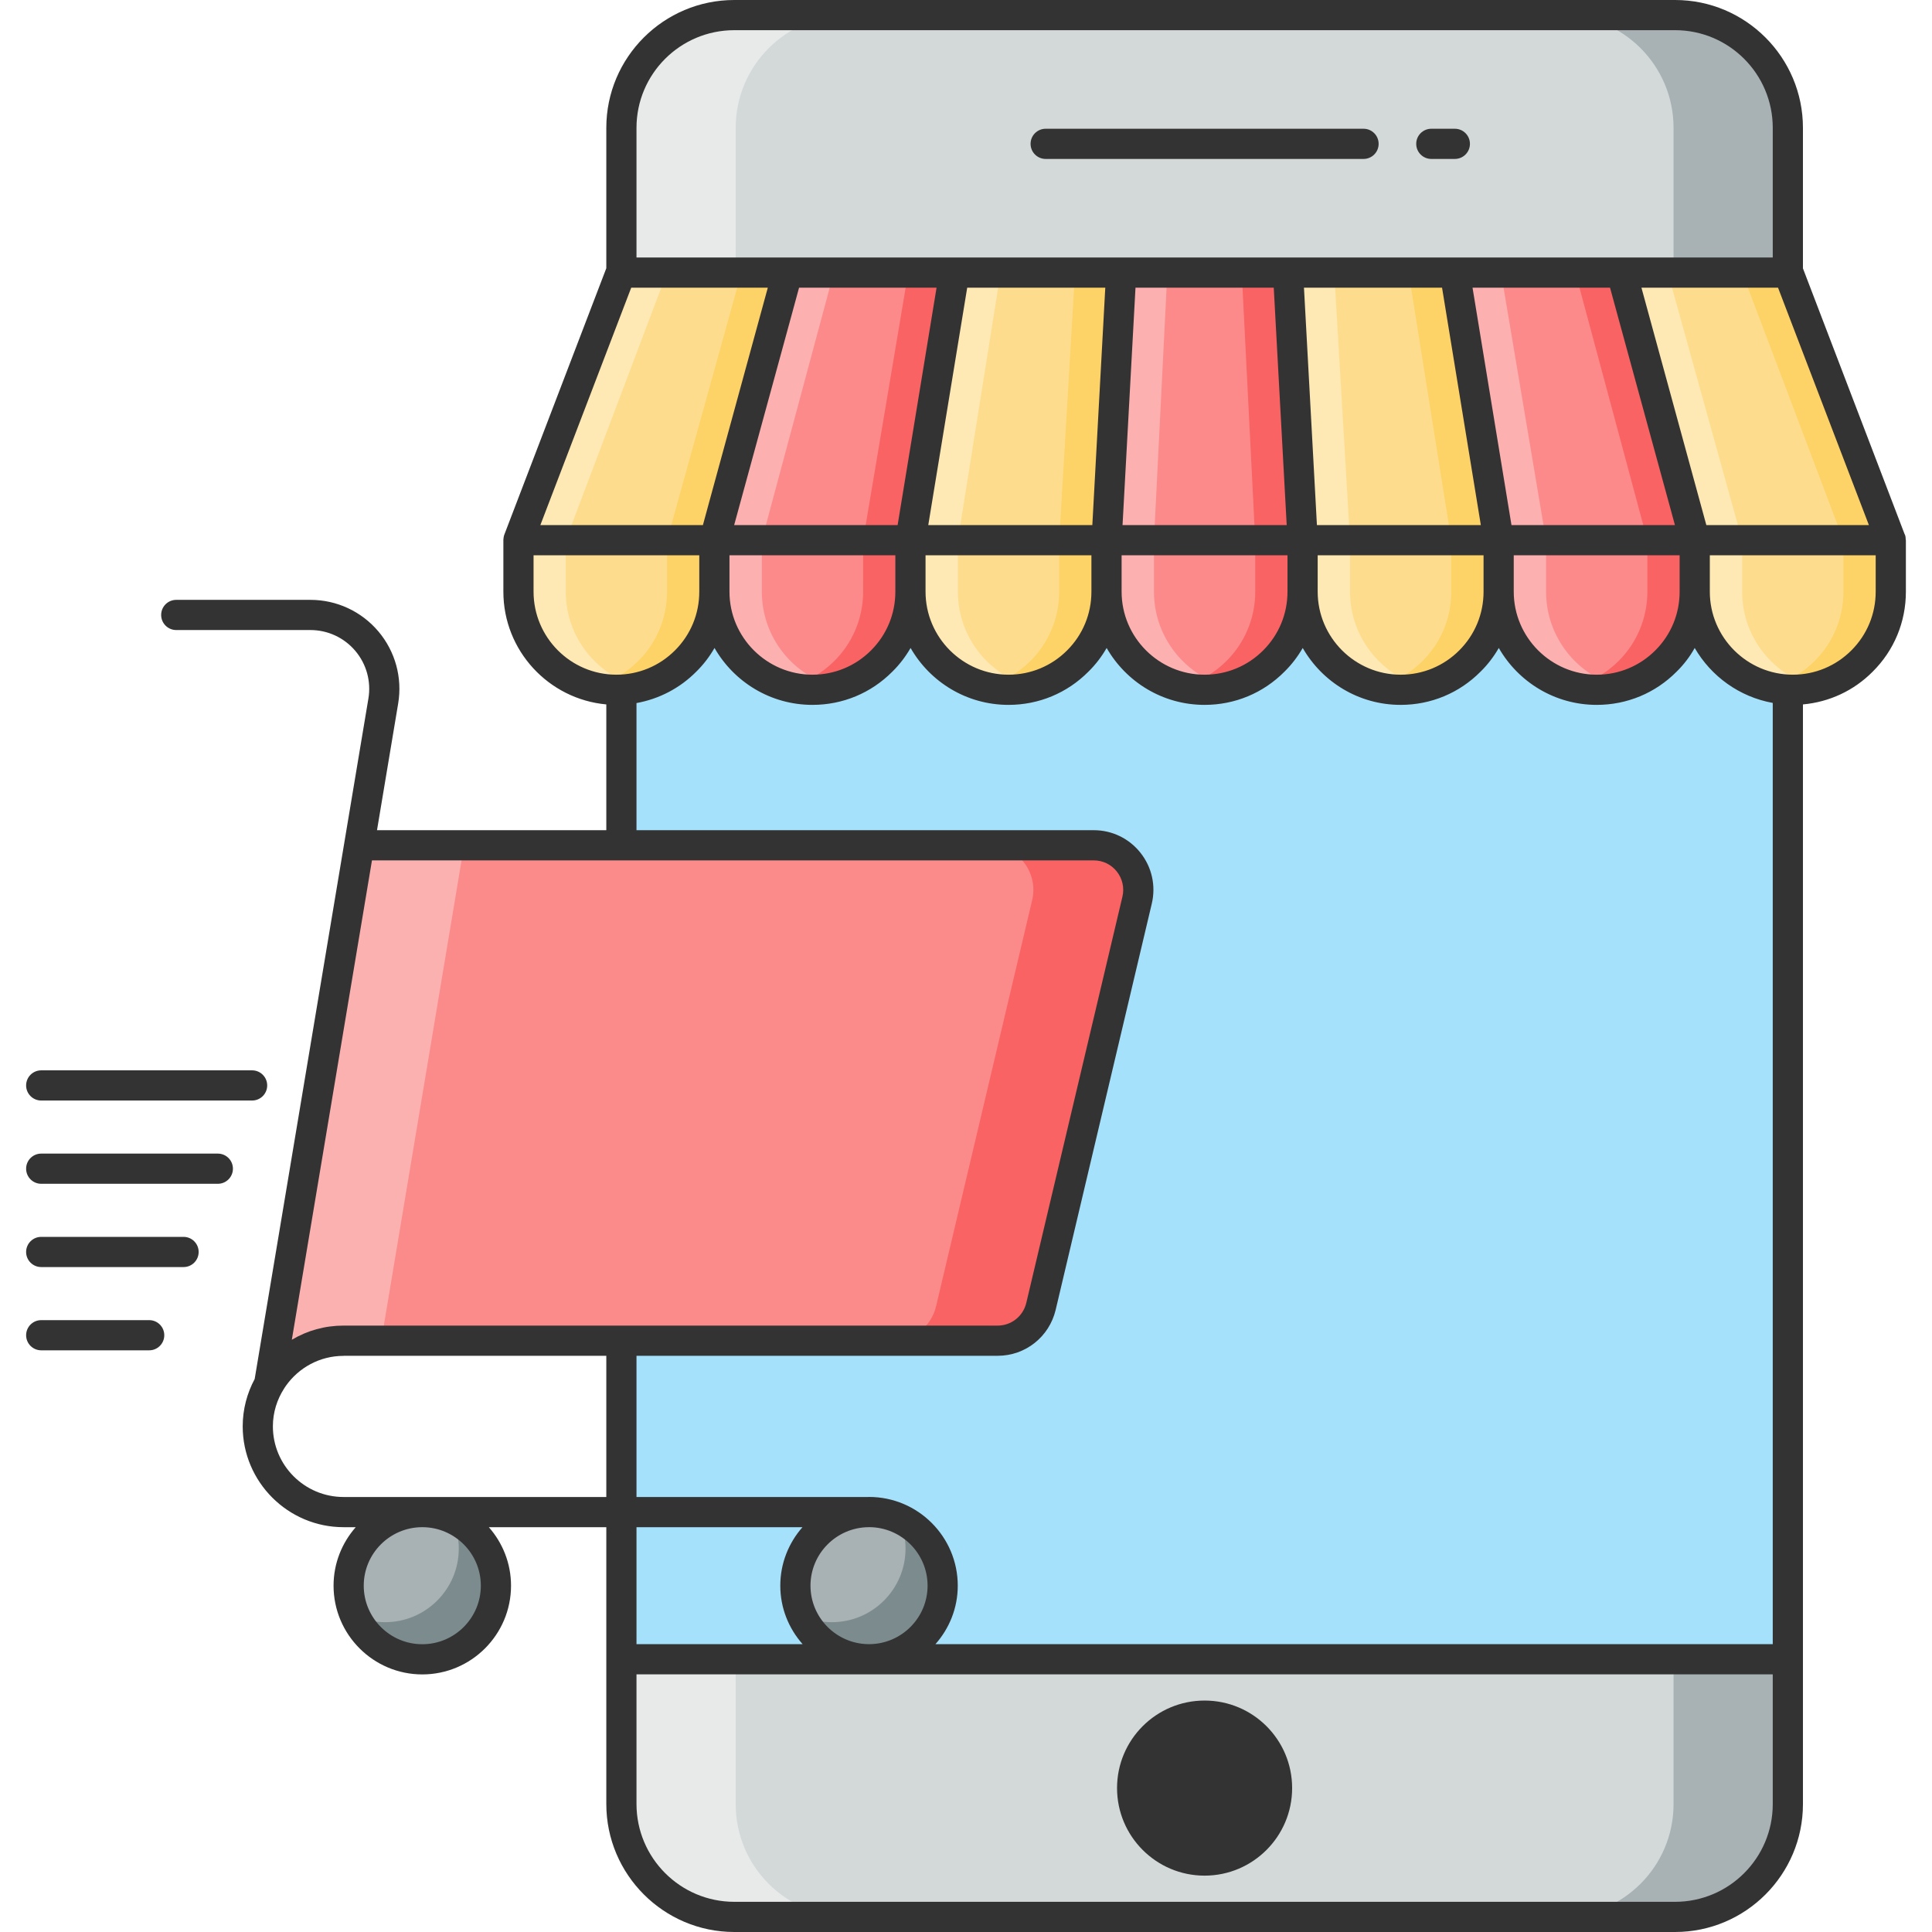 <svg id="Layer_1" enable-background="new 0 0 512 512" viewBox="0 0 512 512" xmlns="http://www.w3.org/2000/svg"><g id="_x30_21_E-Commerce"><g><g><g><g><g><g><g><g><g><path d="m473.791 33.872v444.24c0 16.479-13.4 29.88-29.88 29.88h-249.32c-16.52 0-29.92-13.4-29.92-29.92v-444.2c0-16.52 13.4-29.88 29.92-29.88h249.32c16.48 0 29.88 13.36 29.88 29.88z" fill="#a6e1fb"/></g></g></g></g><g><g><g><g><path d="m164.671 182.795h309.12v256.924h-309.12z" fill="#a6e1fb"/></g></g></g></g><g><g><g><g><path d="m473.791 72.245v-38.374c0-16.52-13.4-29.88-29.88-29.88h-249.32c-16.52 0-29.92 13.36-29.92 29.88v38.374z" fill="#d3d9d9"/></g></g></g></g><g><path d="m361.352 42.12h-84.238c-2.211 0-4-1.789-4-4s1.789-4 4-4h84.238c2.211 0 4 1.789 4 4s-1.789 4-4 4z" fill="#333"/></g><g><path d="m385.547 42.12h-6.234c-2.211 0-4-1.789-4-4s1.789-4 4-4h6.234c2.211 0 4 1.789 4 4s-1.789 4-4 4z" fill="#333"/></g><g><g><g><g><path d="m164.668 439.737v38.374c0 16.52 13.401 29.88 29.88 29.88l249.322.001c16.52 0 29.92-13.36 29.92-29.88v-38.374z" fill="#d3d9d9"/></g><g><g><g><g><path d="m224.85 507.999h-30.32c-16.479 0-29.88-13.359-29.88-29.88v-38.4h30.32v38.4c0 16.521 13.401 29.88 29.88 29.88z" fill="#e8eaea"/></g></g></g></g><g><g><g><g><path d="m473.79 439.719v38.4c0 16.521-13.4 29.88-29.92 29.88h-30.32c16.521 0 29.96-13.359 29.96-29.88v-38.4z" fill="#a8b2b4"/></g></g></g></g></g></g></g><g><g><g><g><path d="m224.89 3.999c-16.52 0-29.92 13.36-29.92 29.88v38.36h-30.28v-38.36c0-16.52 13.4-29.88 29.92-29.88h30.28z" fill="#e8eaea"/></g></g></g></g><g><g><g><g><path d="m473.79 33.879v38.36h-30.28v-38.36c0-16.52-13.4-29.88-29.88-29.88h30.28c16.48 0 29.88 13.36 29.88 29.88z" fill="#a8b2b4"/></g></g></g></g><g><g><path d="m342.429 473.864c0 12.8-10.4 23.2-23.2 23.2s-23.2-10.4-23.2-23.2c0-12.84 10.4-23.2 23.2-23.2s23.2 10.361 23.2 23.2z" fill="#333"/></g></g></g><g><g><g><g><g><path d="m189.336 143.164h51.959v13.652c0 7.159-2.915 13.682-7.62 18.359-4.706 4.705-11.172 7.621-18.359 7.621-14.346 0-25.979-11.633-25.979-25.979z" fill="#fc8a8a"/></g></g><g><g><path d="m449.129 143.164v13.652c0 7.159-2.915 13.682-7.62 18.359-4.705 4.705-11.171 7.621-18.359 7.621-14.346 0-25.979-11.633-25.979-25.979v-13.652z" fill="#fc8a8a"/></g></g><g><g><path d="m293.254 143.164h51.959v13.652c0 7.159-2.916 13.682-7.62 18.359-4.705 4.705-11.171 7.621-18.359 7.621-14.346 0-25.979-11.633-25.979-25.979z" fill="#fc8a8a"/></g></g><g><g><path d="m137.378 143.164h51.958v13.652c0 7.159-2.915 13.682-7.62 18.359-4.705 4.705-11.171 7.621-18.359 7.621-14.346 0-25.979-11.633-25.979-25.979z" fill="#fddd8d"/></g></g><g><g><path d="m345.212 143.164h51.959v13.652c0 7.159-2.916 13.682-7.62 18.359-4.705 4.705-11.171 7.621-18.359 7.621-14.346 0-25.979-11.633-25.979-25.979z" fill="#fddd8d"/></g></g><g><g><path d="m241.295 143.164h51.959v13.652c0 7.159-2.916 13.682-7.62 18.359-4.706 4.705-11.172 7.621-18.359 7.621-14.346 0-25.979-11.633-25.979-25.979z" fill="#fddd8d"/></g></g><g><g><path d="m501.088 143.164v13.652c0 7.159-2.915 13.682-7.62 18.359-4.706 4.705-11.172 7.621-18.359 7.621-14.346 0-25.979-11.633-25.979-25.979v-13.652z" fill="#fddd8d"/></g></g></g><g><g><g><path d="m208.714 72.245-19.381 70.921h-51.959l27.133-70.921z" fill="#fddd8d"/></g></g><g><g><path d="m252.92 72.245-11.628 70.921h-51.959l19.381-70.921z" fill="#fc8a8a"/></g></g><g><g><path d="m297.126 72.245-3.876 70.921h-51.958l11.628-70.921z" fill="#fddd8d"/></g></g><g><g><path d="m341.333 72.245 3.876 70.921h-51.959l3.876-70.921z" fill="#fc8a8a"/></g></g><g><g><path d="m385.539 72.245 11.628 70.921h-51.958l-3.876-70.921z" fill="#fddd8d"/></g></g><g><g><path d="m429.745 72.245 19.381 70.921h-51.959l-11.628-70.921z" fill="#fc8a8a"/></g></g><g><g><path d="m473.952 72.245 27.132 70.921h-51.958l-19.381-70.921z" fill="#fddd8d"/></g></g></g></g><g><g><g><g><path d="m221.611 182.03c-1.992.49-4.099.75-6.293.75-14.346 0-25.979-11.633-25.979-25.979v-13.652h12.557v13.652c-.001 12.182 8.399 22.429 19.715 25.229z" fill="#fcb0b0"/></g></g><g><g><path d="m429.445 182.03c-1.992.49-4.099.75-6.293.75-14.346 0-25.979-11.633-25.979-25.979v-13.652h12.557v13.652c-.001 12.182 8.399 22.429 19.715 25.229z" fill="#fcb0b0"/></g></g><g><g><path d="m325.528 182.03c-1.992.49-4.099.75-6.293.75-14.346 0-25.979-11.633-25.979-25.979v-13.652h12.557v13.652c-.001 12.182 8.399 22.429 19.715 25.229z" fill="#fcb0b0"/></g></g><g><g><path d="m169.652 182.03c-1.992.49-4.099.75-6.293.75-14.346 0-25.979-11.633-25.979-25.979v-13.652h12.557v13.652c-.001 12.182 8.399 22.429 19.715 25.229z" fill="#fee8b3"/></g></g><g><g><path d="m377.486 182.03c-1.992.49-4.099.75-6.293.75-14.346 0-25.979-11.633-25.979-25.979v-13.652h12.557v13.652c0 12.182 8.4 22.429 19.715 25.229z" fill="#fee8b3"/></g></g><g><g><path d="m273.569 182.03c-1.992.49-4.099.75-6.293.75-14.346 0-25.979-11.633-25.979-25.979v-13.652h12.557v13.652c0 12.182 8.399 22.429 19.715 25.229z" fill="#fee8b3"/></g></g><g><g><path d="m481.404 182.03c-1.992.49-4.099.75-6.293.75-14.346 0-25.979-11.633-25.979-25.979v-13.652h12.557v13.652c-.001 12.182 8.399 22.429 19.715 25.229z" fill="#fee8b3"/></g></g></g><g><g><g><path d="m176.758 72.25-26.822 70.929h-12.557l27.14-70.929z" fill="#fee8b3"/></g></g><g><g><path d="m220.958 72.25-19.063 70.9v.029h-12.557v-.029l19.381-70.9z" fill="#fcb0b0"/></g></g><g><g><path d="m265.159 72.25-11.305 70.929h-12.557l11.623-70.929z" fill="#fee8b3"/></g></g><g><g><path d="m309.359 72.25-3.547 70.929h-12.557l3.865-70.929z" fill="#fcb0b0"/></g></g><g><g><path d="m357.771 143.179h-12.557l-3.893-70.929h12.266z" fill="#fee8b3"/></g></g><g><g><path d="m409.729 143.179h-12.557l-11.623-70.929h12.239z" fill="#fcb0b0"/></g></g><g><g><path d="m461.688 143.179h-12.557l-19.381-70.929h12.239z" fill="#fee8b3"/></g></g></g></g><g><g><g><g><path d="m241.295 143.15v13.652c0 7.159-2.915 13.682-7.621 18.359-4.705 4.705-11.171 7.621-18.358 7.621-2.165 0-4.243-.26-6.264-.75 4.647-1.184 8.775-3.579 12.066-6.87 4.705-4.676 7.62-11.2 7.62-18.359v-13.652z" fill="#f96364"/></g></g><g><g><path d="m449.129 143.15v13.652c0 7.159-2.915 13.682-7.621 18.359-4.705 4.705-11.171 7.621-18.358 7.621-2.165 0-4.243-.26-6.264-.75 4.647-1.184 8.775-3.579 12.066-6.87 4.705-4.676 7.62-11.2 7.62-18.359v-13.652z" fill="#f96364"/></g></g><g><g><path d="m345.212 143.15v13.652c0 7.159-2.916 13.682-7.621 18.359-4.705 4.705-11.171 7.621-18.358 7.621-2.165 0-4.243-.26-6.264-.75 4.647-1.184 8.775-3.579 12.066-6.87 4.705-4.676 7.62-11.2 7.62-18.359v-13.652z" fill="#f96364"/></g></g><g><g><path d="m189.336 143.15v13.652c0 7.159-2.915 13.682-7.621 18.359-4.705 4.705-11.171 7.621-18.358 7.621-2.165 0-4.243-.26-6.264-.75 4.647-1.184 8.775-3.579 12.066-6.87 4.705-4.676 7.62-11.2 7.62-18.359v-13.652z" fill="#fdd267"/></g></g><g><g><path d="m397.171 143.15v13.652c0 7.159-2.916 13.682-7.621 18.359-4.705 4.705-11.171 7.621-18.358 7.621-2.165 0-4.243-.26-6.264-.75 4.647-1.184 8.775-3.579 12.066-6.87 4.705-4.676 7.62-11.2 7.62-18.359v-13.652z" fill="#fdd267"/></g></g><g><g><path d="m293.254 143.15v13.652c0 7.159-2.916 13.682-7.621 18.359-4.705 4.705-11.171 7.621-18.358 7.621-2.165 0-4.243-.26-6.264-.75 4.647-1.184 8.775-3.579 12.066-6.87 4.705-4.676 7.62-11.2 7.62-18.359v-13.652z" fill="#fdd267"/></g></g><g><g><path d="m501.088 143.15v13.652c0 7.159-2.915 13.682-7.621 18.359-4.705 4.705-11.171 7.621-18.358 7.621-2.165 0-4.243-.26-6.264-.75 4.647-1.184 8.775-3.579 12.066-6.87 4.705-4.676 7.62-11.2 7.62-18.359v-13.652z" fill="#fdd267"/></g></g></g><g><g><g><path d="m208.714 72.25-19.382 70.929h-12.557l19.699-70.929z" fill="#fdd267"/></g></g><g><g><path d="m252.92 72.25-11.623 70.9v.029h-12.557v-.029l11.941-70.9z" fill="#f96364"/></g></g><g><g><path d="m297.126 72.25-3.864 70.929h-12.557l4.183-70.929z" fill="#fdd267"/></g></g><g><g><path d="m345.209 143.179h-12.557l-3.575-70.929h12.266z" fill="#f96364"/></g></g><g><g><path d="m397.167 143.179h-12.557l-11.305-70.929h12.239z" fill="#fdd267"/></g></g><g><g><path d="m449.126 143.179h-12.557l-19.064-70.929h12.24z" fill="#f96364"/></g></g><g><g><path d="m501.084 143.179h-12.556l-26.822-70.929h12.239z" fill="#fdd267"/></g></g></g></g></g></g></g></g><g><g><g><path d="m249.818 420.223c0 10.785-8.731 19.516-19.515 19.516s-19.516-8.731-19.516-19.516c0-10.784 8.731-19.516 19.516-19.516s19.515 8.732 19.515 19.516z" fill="#a8b1b3"/></g><g><path d="m131.427 420.223c0 10.785-8.731 19.516-19.515 19.516-10.785 0-19.516-8.731-19.516-19.516 0-10.784 8.731-19.516 19.516-19.516s19.515 8.732 19.515 19.516z" fill="#a8b1b3"/></g></g><g><g><path d="m249.817 420.233c0 10.785-8.721 19.506-19.506 19.506-7.952 0-14.805-4.744-17.836-11.554 2.438 1.098 5.14 1.713 7.974 1.713 10.785 0 19.528-8.742 19.528-19.528 0-2.834-.615-5.535-1.714-7.974 6.809 3.032 11.554 9.885 11.554 17.837z" fill="#7c8b8d"/></g><g><path d="m131.425 420.233c0 10.785-8.72 19.506-19.506 19.506-7.952 0-14.805-4.744-17.837-11.554 2.438 1.098 5.14 1.713 7.974 1.713 10.785 0 19.528-8.742 19.528-19.528 0-2.834-.615-5.535-1.714-7.974 6.811 3.032 11.555 9.885 11.555 17.837z" fill="#7c8b8d"/></g></g><g><path d="m301.352 238.529-25.48 107.678c-1.274 5.338-6.019 9.094-11.488 9.094h-173.368c-6.283 0-11.928 2.526-16.036 6.634-1.428 1.428-2.636 3.01-3.646 4.789l23.855-142.714h194.675c7.6-.001 13.223 7.094 11.488 14.519z" fill="#fb8a8a"/></g><g><path d="m122.99 224.009-21.944 131.292h-10.039c-6.283 0-11.928 2.526-16.036 6.634-1.427 1.428-2.636 3.01-3.646 4.789l23.855-142.714z" fill="#fcb1b1"/></g><g><path d="m301.352 238.529-25.481 107.678c-1.274 5.338-6.019 9.094-11.488 9.094h-27.809c5.469 0 10.214-3.756 11.488-9.094l25.48-107.678c1.735-7.425-3.888-14.52-11.488-14.52h27.809c7.601 0 13.224 7.095 11.489 14.52z" fill="#f96363"/></g><path d="m505.038 143.039c0-.44-.04-.881-.2-1.32l-.08-.12-26.96-70.479v-37.24c0-18.68-15.2-33.88-33.88-33.88h-249.32c-18.72 0-33.92 15.2-33.92 33.88v37.2l-27.04 70.64c-.16.439-.2.88-.24 1.32v13.76c0 15.64 12 28.48 27.28 29.88v33.331h-60.769l5.611-33.578c1.145-6.852-.773-13.82-5.262-19.121s-11.047-8.344-17.996-8.344h-35.555c-2.211 0-4 1.789-4 4s1.789 4 4 4h35.555c4.59 0 8.926 2.008 11.891 5.512 2.969 3.504 4.234 8.109 3.477 12.633l-30.14 180.34c-2.014 3.749-3.173 8.014-3.173 12.547 0 14.72 12 26.72 26.721 26.72h3.237c-3.647 4.145-5.88 9.562-5.88 15.502 0 12.965 10.551 23.516 23.516 23.516s23.516-10.551 23.516-23.516c0-5.94-2.232-11.357-5.88-15.502h31.131v73.36c0 18.68 15.2 33.92 33.92 33.92h249.32c18.68 0 33.88-15.2 33.88-33.88v-291.44c7-.64 13.48-3.64 18.48-8.68 5.68-5.64 8.8-13.16 8.8-21.2v-13.64c0-.04 0-.081-.04-.121zm-9.76-3.88h-43.08l-.721-2.64-16.479-60.28h36.2zm-146.08 8h43.96v9.641c0 5.88-2.28 11.4-6.44 15.561-4.16 4.159-9.68 6.439-15.52 6.439-12.12 0-22-9.88-22-22zm-.2-8-3.4-62.319-.04-.601h36.601l10.279 62.92zm41.239-62.92h36.44l.72 2.641 16.48 60.279h-43.32zm10.921 70.92h43.96v9.641c0 5.88-2.28 11.4-6.44 15.561-4.16 4.159-9.68 6.439-15.52 6.439-12.12 0-22-9.88-22-22zm-232.481-113.28c0-14.28 11.601-25.88 25.92-25.88h249.32c14.28 0 25.88 11.6 25.88 25.88v34.359h-301.12zm172.521 113.28v9.641c0 5.88-2.28 11.4-6.44 15.561-4.16 4.159-9.68 6.439-15.521 6.439-12.119 0-22-9.88-22-22v-9.641zm-43.721-8 .04-.6 3.4-62.32h36.64l3.4 62.32.04.6zm-102.92 0 15.601-57.039 1.6-5.881h36.44l-10.32 62.92zm42.721 8v9.641c0 5.88-2.28 11.4-6.44 15.561-4.16 4.159-9.68 6.439-15.521 6.439-12.119 0-22-9.88-22-22v-9.641zm8 0h43.959v9.641c0 5.88-2.279 11.4-6.439 15.561-4.16 4.159-9.68 6.439-15.52 6.439-12.12 0-22-9.88-22-22zm.72-8 10.319-62.92h36.601l-.04.601-3.4 62.319zm-78.72-62.92h36.199l-15.6 57.041-1.6 5.879h-43.08zm-25.881 80.56v-9.641h43.92v9.641c0 5.88-2.279 11.4-6.439 15.561-4.16 4.159-9.68 6.439-15.52 6.439-12.121 0-21.961-9.88-21.961-22zm-42.822 71.211h191.289c2.391 0 4.617 1.074 6.105 2.953 1.492 1.883 2.035 4.309 1.488 6.656l-25.477 107.655c-.848 3.547-3.969 6.023-7.598 6.023h-173.367c-4.898 0-9.589 1.309-13.676 3.754l2.074-12.408zm114.123 207.709h-44.021v-31h43.988c-3.647 4.145-5.88 9.562-5.88 15.502.001 5.949 2.253 11.358 5.913 15.498zm-100.787.018c-8.555 0-15.516-6.961-15.516-15.516 0-8.508 6.89-15.428 15.381-15.502h.27c8.491.074 15.381 6.994 15.381 15.502-.001 8.555-6.962 15.516-15.516 15.516zm48.766-39.018h-69.64c-10.32 0-18.721-8.4-18.721-18.72 0-3.702 1.114-7.13 2.977-10.032.149-.236.303-.471.461-.697 3.392-4.798 8.966-7.951 15.283-7.951.034 0 .063-.019.096-.02h69.544zm309.12 81.401c0 14.279-11.6 25.88-25.88 25.88h-249.32c-14.319 0-25.92-11.64-25.92-25.92v-34.36h301.12zm-255.011-57.899c0-8.508 6.89-15.428 15.381-15.502h.15c.014 0 .025-.008.04-.008 8.528.03 15.46 6.975 15.46 15.51 0 8.495-6.869 15.402-15.342 15.498h-.348c-8.472-.096-15.341-7.003-15.341-15.498zm255.011 15.498h-221.893c3.66-4.141 5.912-9.549 5.912-15.498 0-12.965-10.551-23.516-23.516-23.516-.091 0-.18.013-.27.014h-61.354v-37.42h95.706c7.348 0 13.672-5.004 15.379-12.172l25.48-107.676c.004-.004.004-.008.004-.012 1.109-4.738.008-9.641-3.012-13.449-3.016-3.801-7.523-5.98-12.371-5.98h-121.187v-33.691c5.96-1.08 11.48-3.92 15.84-8.319 1.92-1.88 3.521-4 4.841-6.28 5.159 9 14.84 15.08 25.959 15.08 8 0 15.521-3.12 21.16-8.8 1.92-1.88 3.521-4 4.84-6.28 5.16 9 14.841 15.08 25.961 15.08 8 0 15.52-3.12 21.159-8.8 1.921-1.88 3.521-4 4.841-6.28 5.159 9 14.84 15.08 25.959 15.08 8 0 15.521-3.12 21.16-8.8 1.92-1.88 3.521-4 4.84-6.28 5.16 9 14.841 15.08 25.961 15.08 8 0 15.52-3.12 21.16-8.8 1.92-1.88 3.52-4 4.84-6.28 5.16 9 14.84 15.08 25.96 15.08 8 0 15.52-3.12 21.159-8.8 1.92-1.88 3.521-4 4.801-6.28 4.359 7.52 11.84 12.96 20.68 14.561zm27.281-278.92c0 5.88-2.28 11.4-6.44 15.561-4.16 4.159-9.68 6.439-15.52 6.439-12.12 0-22-9.88-22-22v-9.641h43.96z" fill="#333"/></g><g><g><path d="m39.536 357.85h-28.613c-2.211 0-4-1.789-4-4s1.789-4 4-4h28.613c2.211 0 4 1.789 4 4s-1.789 4-4 4z" fill="#333"/></g><g><path d="m48.645 335.784h-37.723c-2.211 0-4-1.789-4-4s1.789-4 4-4h37.723c2.211 0 4 1.789 4 4s-1.789 4-4 4z" fill="#333"/></g><g><path d="m57.727 313.717h-46.805c-2.211 0-4-1.789-4-4s1.789-4 4-4h46.805c2.211 0 4 1.789 4 4s-1.789 4-4 4z" fill="#333"/></g><g><path d="m66.809 291.651h-55.887c-2.211 0-4-1.789-4-4s1.789-4 4-4h55.887c2.211 0 4 1.789 4 4s-1.789 4-4 4z" fill="#333"/></g></g></g></g></svg>